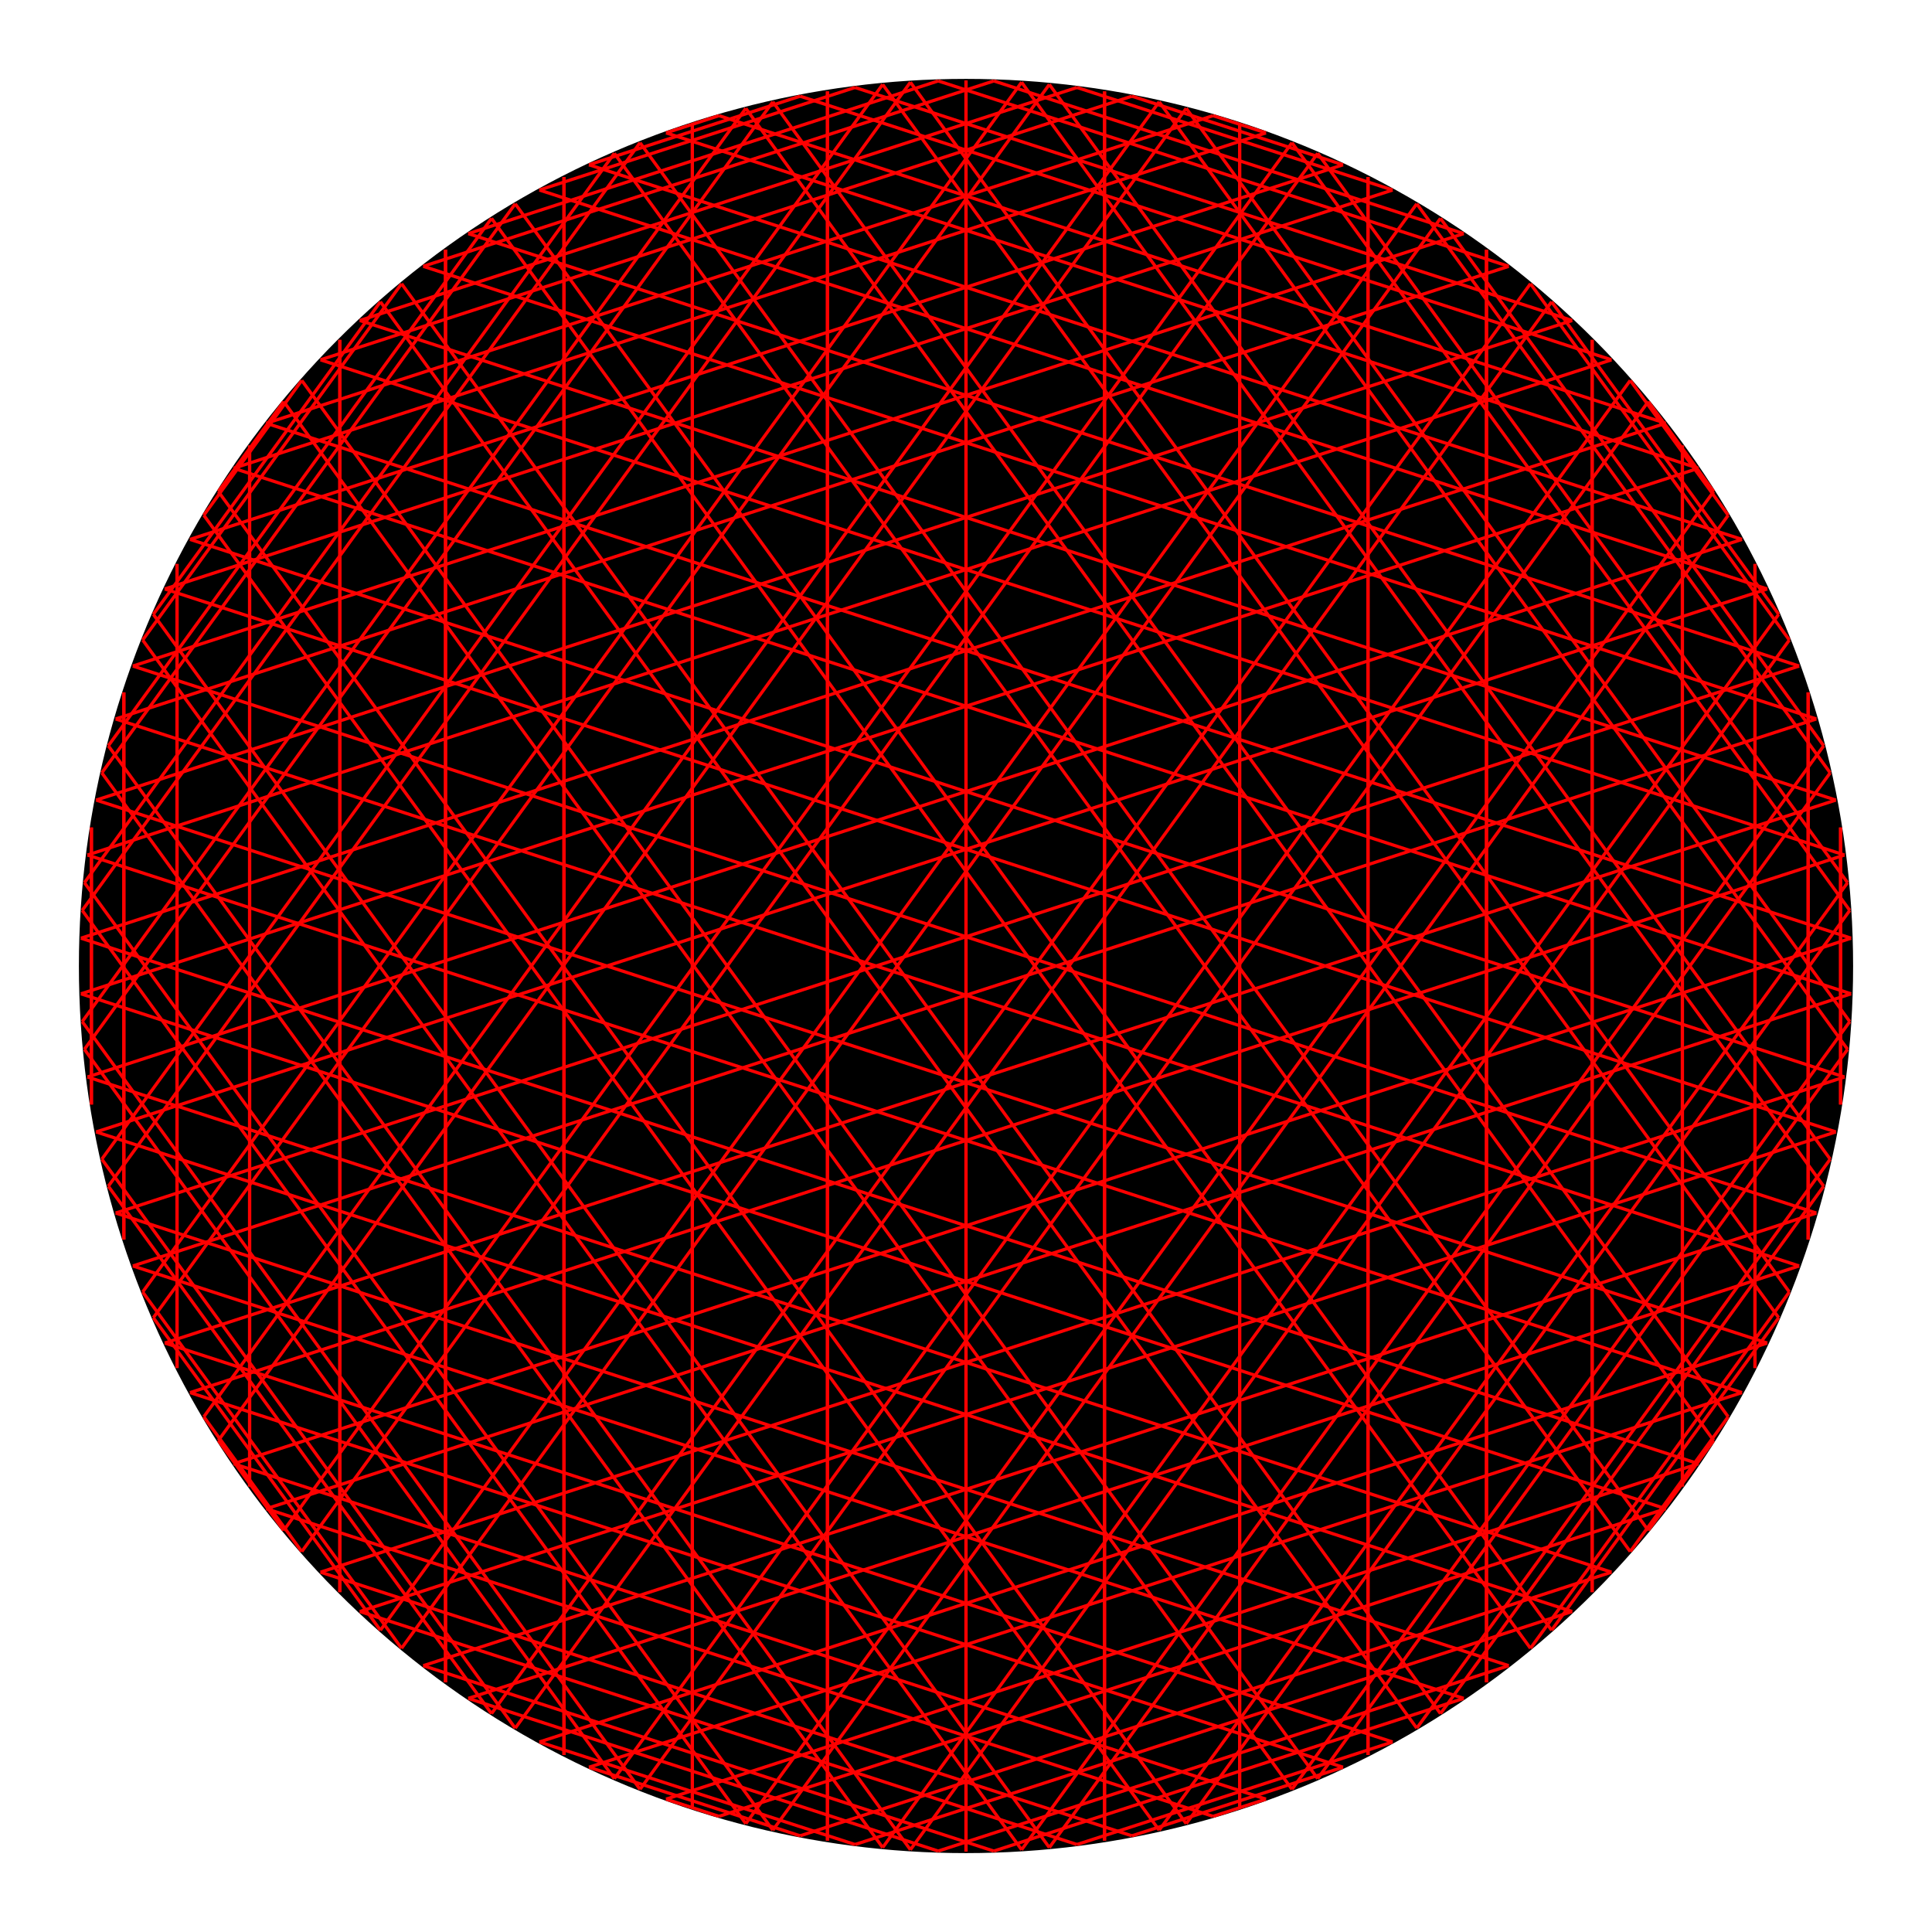 <?xml version="1.0" encoding="utf-8" ?>
<svg baseProfile="full" height="31.75cm" version="1.1" viewBox="0,0,1200,1200" width="31.75cm" xmlns="http://www.w3.org/2000/svg" xmlns:ev="http://www.w3.org/2001/xml-events" xmlns:xlink="http://www.w3.org/1999/xlink"><defs /><circle cx="600.0" cy="600.0" r="550" stroke="black" stroke-width="2" /><g stroke="red" stroke-width="2"><line x1="1150.0" x2="1150.0" y1="600.0" y2="600.0" /><line x1="1149.729" x2="165.415" y1="617.276" y2="937.099" /><line x1="1148.915" x2="736.779" y1="634.535" y2="67.279" /><line x1="1147.559" x2="818.431" y1="651.76" y2="1104.765" /><line x1="1145.663" x2="118.031" y1="668.933" y2="335.035" /><line x1="1143.229" x2="1143.229" y1="686.039" y2="513.961" /><line x1="1140.258" x2="223.499" y1="703.06" y2="1000.933" /><line x1="1136.754" x2="651.76" y1="719.979" y2="52.441" /><line x1="1132.721" x2="894.705" y1="736.779" y2="1064.38" /><line x1="1128.162" x2="82.516" y1="753.445" y2="413.694" /><line x1="1123.081" x2="1123.081" y1="769.959" y2="430.041" /><line x1="1117.484" x2="290.854" y1="786.306" y2="1054.894" /><line x1="1111.377" x2="565.465" y1="802.469" y2="51.085" /><line x1="1104.765" x2="963.722" y1="818.431" y2="1012.561" /><line x1="1097.655" x2="59.742" y1="834.179" y2="496.94" /><line x1="1090.054" x2="1090.054" y1="849.695" y2="350.305" /><line x1="1081.969" x2="365.821" y1="864.965" y2="1097.655" /><line x1="1073.408" x2="480.021" y1="879.973" y2="63.246" /><line x1="1064.38" x2="1023.782" y1="894.705" y2="950.583" /><line x1="1054.894" x2="50.271" y1="909.146" y2="582.724" /><line x1="1044.959" x2="1044.959" y1="923.282" y2="276.718" /><line x1="1034.585" x2="446.555" y1="937.099" y2="1128.162" /><line x1="1023.782" x2="397.531" y1="950.583" y2="88.623" /><line x1="1073.408" x2="1012.561" y1="879.973" y2="963.722" /><line x1="1000.933" x2="54.337" y1="976.501" y2="668.933" /><line x1="988.909" x2="988.909" y1="988.909" y2="211.091" /><line x1="976.501" x2="531.067" y1="1000.933" y2="1145.663" /><line x1="963.722" x2="320.027" y1="1012.561" y2="126.592" /><line x1="1111.377" x2="950.583" y1="802.469" y2="1023.782" /><line x1="937.099" x2="71.838" y1="1034.585" y2="753.445" /><line x1="923.282" x2="923.282" y1="1044.959" y2="155.041" /><line x1="909.146" x2="617.276" y1="1054.894" y2="1149.729" /><line x1="894.705" x2="249.417" y1="1064.38" y2="176.218" /><line x1="1136.754" x2="879.973" y1="719.979" y2="1073.408" /><line x1="864.965" x2="102.345" y1="1081.969" y2="834.179" /><line x1="849.695" x2="849.695" y1="1090.054" y2="109.946" /><line x1="834.179" x2="703.06" y1="1097.655" y2="1140.258" /><line x1="818.431" x2="187.439" y1="1104.765" y2="236.278" /><line x1="1148.915" x2="802.469" y1="634.535" y2="1111.377" /><line x1="786.306" x2="145.106" y1="1117.484" y2="909.146" /><line x1="769.959" x2="769.959" y1="1123.081" y2="76.919" /><line x1="786.306" x2="753.445" y1="1117.484" y2="1128.162" /><line x1="736.779" x2="135.62" y1="1132.721" y2="305.295" /><line x1="719.979" x2="1147.559" y1="1136.754" y2="548.24" /><line x1="703.06" x2="199.067" y1="1140.258" y2="976.501" /><line x1="686.039" x2="686.039" y1="1143.229" y2="56.771" /><line x1="864.965" x2="668.933" y1="1081.969" y2="1145.663" /><line x1="651.76" x2="95.235" y1="1147.559" y2="381.569" /><line x1="634.535" x2="1132.721" y1="1148.915" y2="463.221" /><line x1="617.276" x2="262.901" y1="1149.729" y2="1034.585" /><line x1="600" x2="600" y1="1150.0" y2="50.0" /><line x1="937.099" x2="582.724" y1="1034.585" y2="1149.729" /><line x1="565.465" x2="67.279" y1="1148.915" y2="463.221" /><line x1="548.24" x2="1104.765" y1="1147.559" y2="381.569" /><line x1="531.067" x2="335.035" y1="1145.663" y2="1081.969" /><line x1="513.961" x2="513.961" y1="1143.229" y2="56.771" /><line x1="1000.933" x2="496.94" y1="976.501" y2="1140.258" /><line x1="480.021" x2="52.441" y1="1136.754" y2="548.24" /><line x1="463.221" x2="1064.38" y1="1132.721" y2="305.295" /><line x1="446.555" x2="413.694" y1="1128.162" y2="1117.484" /><line x1="430.041" x2="430.041" y1="1123.081" y2="76.919" /><line x1="1054.894" x2="413.694" y1="909.146" y2="1117.484" /><line x1="397.531" x2="51.085" y1="1111.377" y2="634.535" /><line x1="381.569" x2="1012.561" y1="1104.765" y2="236.278" /><line x1="496.94" x2="365.821" y1="1140.258" y2="1097.655" /><line x1="350.305" x2="350.305" y1="1090.054" y2="109.946" /><line x1="1097.655" x2="335.035" y1="834.179" y2="1081.969" /><line x1="320.027" x2="63.246" y1="1073.408" y2="719.979" /><line x1="305.295" x2="950.583" y1="1064.38" y2="176.218" /><line x1="582.724" x2="290.854" y1="1149.729" y2="1054.894" /><line x1="276.718" x2="276.718" y1="1044.959" y2="155.041" /><line x1="1128.162" x2="262.901" y1="753.445" y2="1034.585" /><line x1="249.417" x2="88.623" y1="1023.782" y2="802.469" /><line x1="236.278" x2="879.973" y1="1012.561" y2="126.592" /><line x1="668.933" x2="223.499" y1="1145.663" y2="1000.933" /><line x1="211.091" x2="211.091" y1="988.909" y2="211.091" /><line x1="1145.663" x2="199.067" y1="668.933" y2="976.501" /><line x1="187.439" x2="126.592" y1="963.722" y2="879.973" /><line x1="176.218" x2="802.469" y1="950.583" y2="88.623" /><line x1="753.445" x2="165.415" y1="1128.162" y2="937.099" /><line x1="155.041" x2="155.041" y1="923.282" y2="276.718" /><line x1="145.106" x2="1149.729" y1="909.146" y2="582.724" /><line x1="176.218" x2="135.62" y1="950.583" y2="894.705" /><line x1="126.592" x2="719.979" y1="879.973" y2="63.246" /><line x1="834.179" x2="118.031" y1="1097.655" y2="864.965" /><line x1="109.946" x2="109.946" y1="849.695" y2="350.305" /><line x1="102.345" x2="1140.258" y1="834.179" y2="496.94" /><line x1="236.278" x2="95.235" y1="1012.561" y2="818.431" /><line x1="88.623" x2="634.535" y1="802.469" y2="51.085" /><line x1="909.146" x2="82.516" y1="1054.894" y2="786.306" /><line x1="76.919" x2="76.919" y1="769.959" y2="430.041" /><line x1="71.838" x2="1117.484" y1="753.445" y2="413.694" /><line x1="305.295" x2="67.279" y1="1064.38" y2="736.779" /><line x1="63.246" x2="548.24" y1="719.979" y2="52.441" /><line x1="976.501" x2="59.742" y1="1000.933" y2="703.06" /><line x1="56.771" x2="56.771" y1="686.039" y2="513.961" /><line x1="54.337" x2="1081.969" y1="668.933" y2="335.035" /><line x1="381.569" x2="52.441" y1="1104.765" y2="651.76" /><line x1="51.085" x2="463.221" y1="634.535" y2="67.279" /><line x1="1034.585" x2="50.271" y1="937.099" y2="617.276" /><line x1="50.0" x2="50.0" y1="600" y2="600" /><line x1="50.271" x2="1034.585" y1="582.724" y2="262.901" /><line x1="463.221" x2="51.085" y1="1132.721" y2="565.465" /><line x1="52.441" x2="381.569" y1="548.24" y2="95.235" /><line x1="1081.969" x2="54.337" y1="864.965" y2="531.067" /><line x1="56.771" x2="56.771" y1="686.039" y2="513.961" /><line x1="59.742" x2="976.501" y1="496.94" y2="199.067" /><line x1="548.24" x2="63.246" y1="1147.559" y2="480.021" /><line x1="67.279" x2="305.295" y1="463.221" y2="135.62" /><line x1="1117.484" x2="71.838" y1="786.306" y2="446.555" /><line x1="76.919" x2="76.919" y1="769.959" y2="430.041" /><line x1="82.516" x2="909.146" y1="413.694" y2="145.106" /><line x1="634.535" x2="88.623" y1="1148.915" y2="397.531" /><line x1="95.235" x2="236.278" y1="381.569" y2="187.439" /><line x1="1140.258" x2="102.345" y1="703.06" y2="365.821" /><line x1="109.946" x2="109.946" y1="849.695" y2="350.305" /><line x1="118.031" x2="834.179" y1="335.035" y2="102.345" /><line x1="719.979" x2="126.592" y1="1136.754" y2="320.027" /><line x1="135.62" x2="176.218" y1="305.295" y2="249.417" /><line x1="1149.729" x2="145.106" y1="617.276" y2="290.854" /><line x1="155.041" x2="155.041" y1="923.282" y2="276.718" /><line x1="165.415" x2="753.445" y1="262.901" y2="71.838" /><line x1="802.469" x2="176.218" y1="1111.377" y2="249.417" /><line x1="126.592" x2="187.439" y1="320.027" y2="236.278" /><line x1="199.067" x2="1145.663" y1="223.499" y2="531.067" /><line x1="211.091" x2="211.091" y1="988.909" y2="211.091" /><line x1="223.499" x2="668.933" y1="199.067" y2="54.337" /><line x1="879.973" x2="236.278" y1="1073.408" y2="187.439" /><line x1="88.623" x2="249.417" y1="397.531" y2="176.218" /><line x1="262.901" x2="1128.162" y1="165.415" y2="446.555" /><line x1="276.718" x2="276.718" y1="1044.959" y2="155.041" /><line x1="290.854" x2="582.724" y1="145.106" y2="50.271" /><line x1="950.583" x2="305.295" y1="1023.782" y2="135.62" /><line x1="63.246" x2="320.027" y1="480.021" y2="126.592" /><line x1="335.035" x2="1097.655" y1="118.031" y2="365.821" /><line x1="350.305" x2="350.305" y1="1090.054" y2="109.946" /><line x1="365.821" x2="496.94" y1="102.345" y2="59.742" /><line x1="1012.561" x2="381.569" y1="963.722" y2="95.235" /><line x1="51.085" x2="397.531" y1="565.465" y2="88.623" /><line x1="413.694" x2="1054.894" y1="82.516" y2="290.854" /><line x1="430.041" x2="430.041" y1="1123.081" y2="76.919" /><line x1="413.694" x2="446.555" y1="82.516" y2="71.838" /><line x1="1064.38" x2="463.221" y1="894.705" y2="67.279" /><line x1="52.441" x2="480.021" y1="651.76" y2="63.246" /><line x1="496.94" x2="1000.933" y1="59.742" y2="223.499" /><line x1="513.961" x2="513.961" y1="1143.229" y2="56.771" /><line x1="335.035" x2="531.067" y1="118.031" y2="54.337" /><line x1="1104.765" x2="548.24" y1="818.431" y2="52.441" /><line x1="67.279" x2="565.465" y1="736.779" y2="51.085" /><line x1="582.724" x2="937.099" y1="50.271" y2="165.415" /><line x1="600" x2="600" y1="1150.0" y2="50.0" /><line x1="262.901" x2="617.276" y1="165.415" y2="50.271" /><line x1="1132.721" x2="634.535" y1="736.779" y2="51.085" /><line x1="95.235" x2="651.76" y1="818.431" y2="52.441" /><line x1="668.933" x2="864.965" y1="54.337" y2="118.031" /><line x1="686.039" x2="686.039" y1="1143.229" y2="56.771" /><line x1="199.067" x2="703.06" y1="223.499" y2="59.742" /><line x1="1147.559" x2="719.979" y1="651.76" y2="63.246" /><line x1="135.62" x2="736.779" y1="894.705" y2="67.279" /><line x1="753.445" x2="786.306" y1="71.838" y2="82.516" /><line x1="769.959" x2="769.959" y1="1123.081" y2="76.919" /><line x1="145.106" x2="786.306" y1="290.854" y2="82.516" /><line x1="802.469" x2="1148.915" y1="88.623" y2="565.465" /><line x1="187.439" x2="818.431" y1="963.722" y2="95.235" /><line x1="703.06" x2="834.179" y1="59.742" y2="102.345" /><line x1="849.695" x2="849.695" y1="1090.054" y2="109.946" /><line x1="102.345" x2="864.965" y1="365.821" y2="118.031" /><line x1="879.973" x2="1136.754" y1="126.592" y2="480.021" /><line x1="249.417" x2="894.705" y1="1023.782" y2="135.62" /><line x1="617.276" x2="909.146" y1="50.271" y2="145.106" /><line x1="923.282" x2="923.282" y1="1044.959" y2="155.041" /><line x1="71.838" x2="937.099" y1="446.555" y2="165.415" /><line x1="950.583" x2="1111.377" y1="176.218" y2="397.531" /><line x1="320.027" x2="963.722" y1="1073.408" y2="187.439" /><line x1="531.067" x2="976.501" y1="54.337" y2="199.067" /><line x1="988.909" x2="988.909" y1="988.909" y2="211.091" /><line x1="54.337" x2="1000.933" y1="531.067" y2="223.499" /><line x1="1012.561" x2="1073.408" y1="236.278" y2="320.027" /><line x1="397.531" x2="1023.782" y1="1111.377" y2="249.417" /><line x1="446.555" x2="1034.585" y1="71.838" y2="262.901" /><line x1="1044.959" x2="1044.959" y1="923.282" y2="276.718" /><line x1="50.271" x2="1054.894" y1="617.276" y2="290.854" /><line x1="1023.782" x2="1064.38" y1="249.417" y2="305.295" /><line x1="480.021" x2="1073.408" y1="1136.754" y2="320.027" /><line x1="365.821" x2="1081.969" y1="102.345" y2="335.035" /><line x1="1090.054" x2="1090.054" y1="849.695" y2="350.305" /><line x1="59.742" x2="1097.655" y1="703.06" y2="365.821" /><line x1="963.722" x2="1104.765" y1="187.439" y2="381.569" /><line x1="565.465" x2="1111.377" y1="1148.915" y2="397.531" /><line x1="290.854" x2="1117.484" y1="145.106" y2="413.694" /><line x1="1123.081" x2="1123.081" y1="769.959" y2="430.041" /><line x1="82.516" x2="1128.162" y1="786.306" y2="446.555" /><line x1="894.705" x2="1132.721" y1="135.62" y2="463.221" /><line x1="651.76" x2="1136.754" y1="1147.559" y2="480.021" /><line x1="223.499" x2="1140.258" y1="199.067" y2="496.94" /><line x1="1143.229" x2="1143.229" y1="686.039" y2="513.961" /><line x1="118.031" x2="1145.663" y1="864.965" y2="531.067" /><line x1="818.431" x2="1147.559" y1="95.235" y2="548.24" /><line x1="736.779" x2="1148.915" y1="1132.721" y2="565.465" /><line x1="165.415" x2="1149.729" y1="262.901" y2="582.724" /></g></svg>